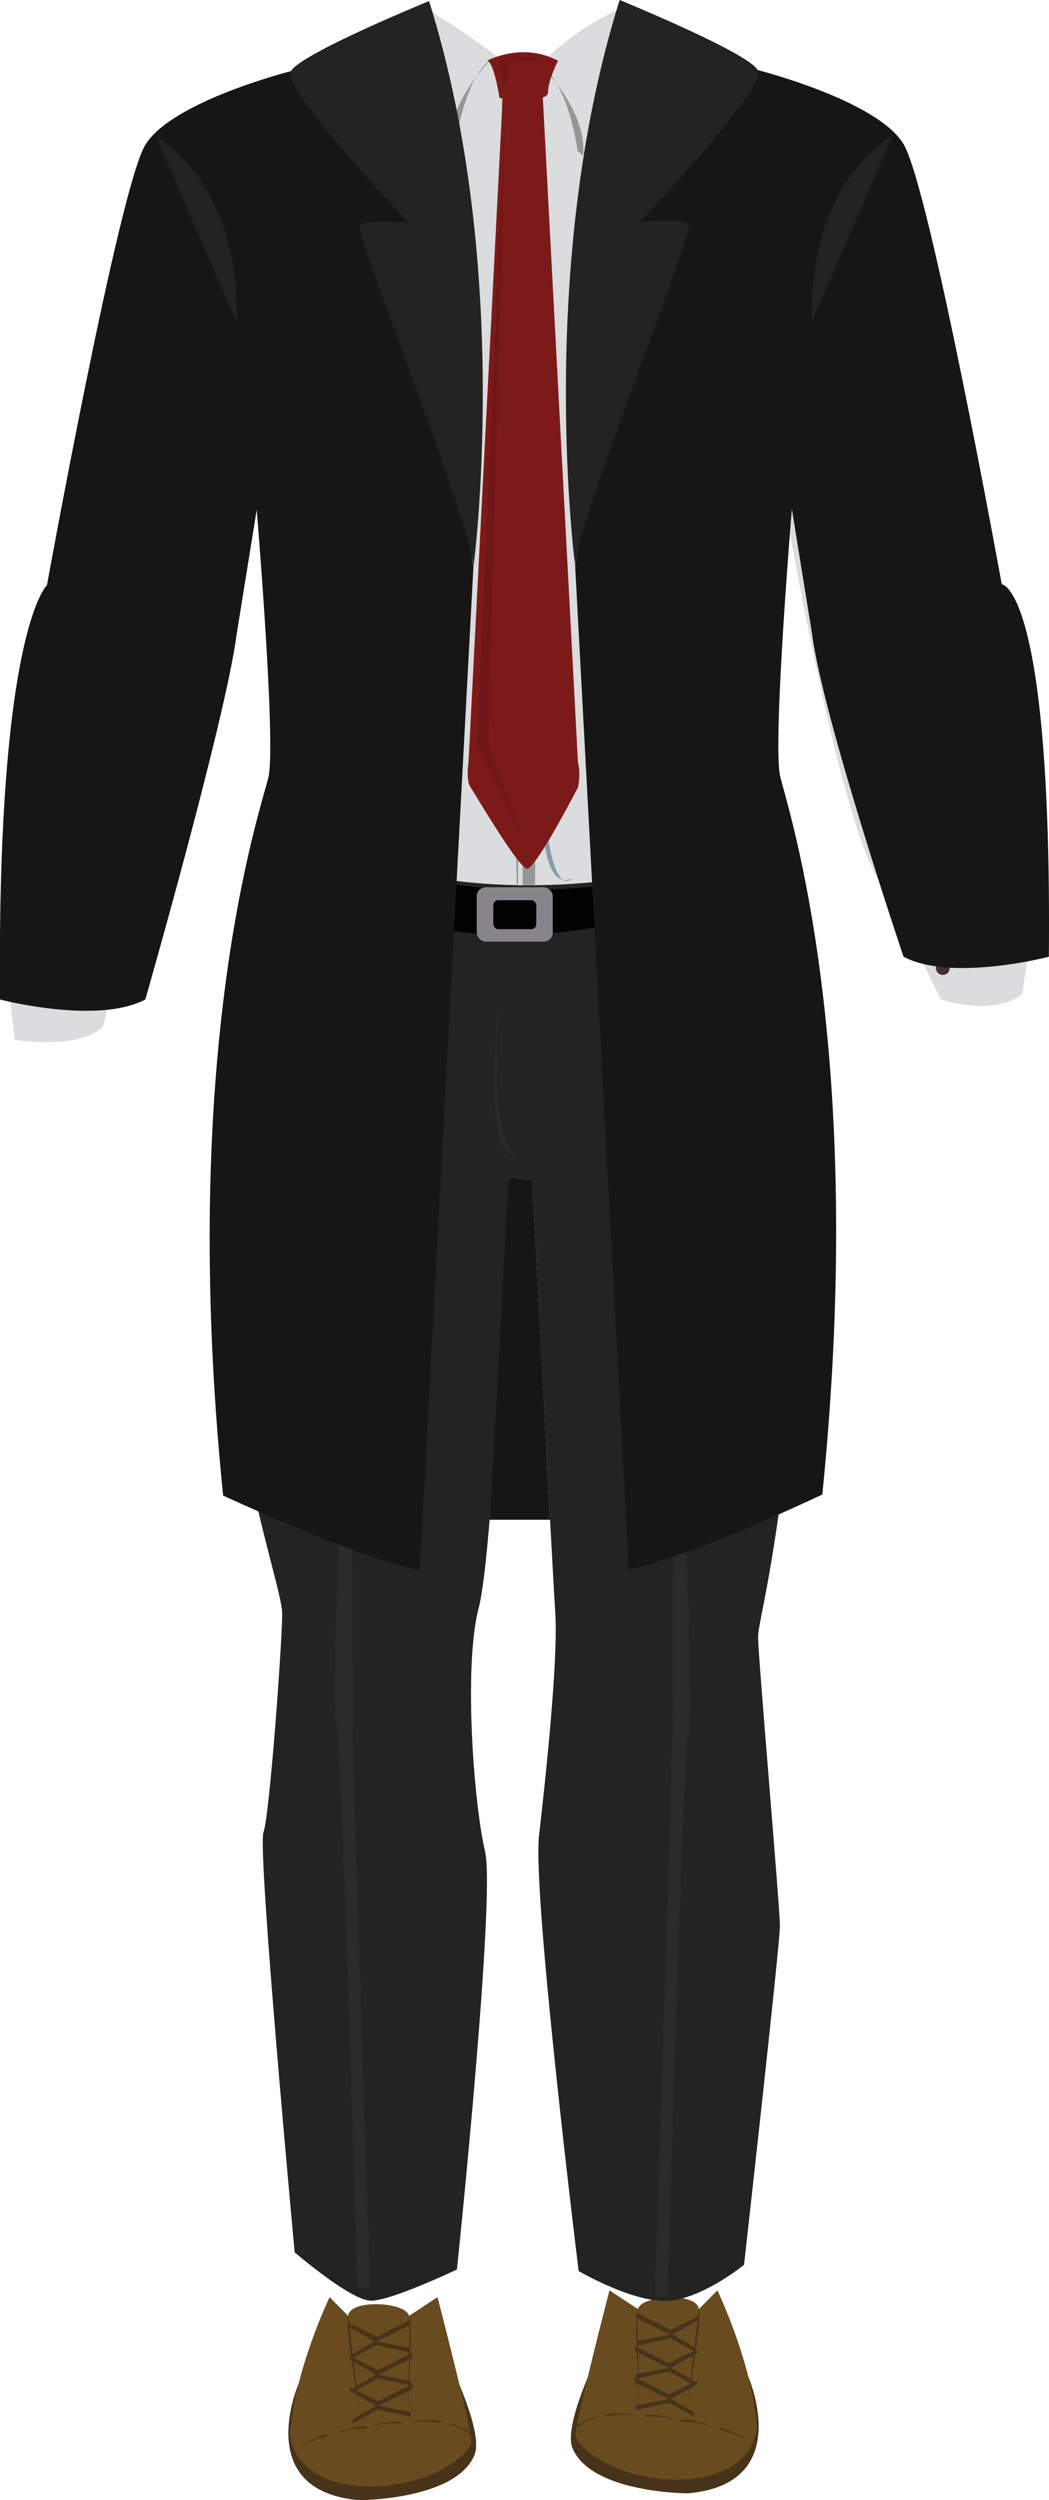 <svg xmlns="http://www.w3.org/2000/svg" viewBox="0 0 336.14 800.74"><defs><style>.cls-1{fill:#473319;}.cls-2{fill:#684b1e;}.cls-3{fill:#232323;}.cls-4{fill:#2b2b2b;}.cls-5{fill:#020202;}.cls-6{fill:#878589;}.cls-7{fill:#dbdcdd;}.cls-8{fill:#969696;}.cls-9{fill:#666565;}.cls-10{fill:#543d3a;}.cls-11{fill:#42302d;}.cls-12{fill:#829ca8;}.cls-13{fill:#7c1a1a;}.cls-14{fill:#701616;}.cls-15{fill:#161616;}</style></defs><title>snfb</title><g id="Layer_2" data-name="Layer 2"><g id="snfb"><g id="snfb-2" data-name="snfb"><g id="dressshoes"><g id="sbbshoes"><path class="cls-1" d="M95.71,763.4s-15.15,34.34,19.35,37.34c0,0,31,0,37-14.5,3-7.24-8-29.5-8-29.5s7.69,22.78,6,25.2-15.5,14.8-33,12.29-24.7-5.67-21.35-30.83"/><path class="cls-2" d="M105.62,735.73S94.26,759.29,92.91,780c0,0,1.15,14.73,22.15,16.23s36-10,36-14.3-10.86-46.21-10.86-46.21l-9.13,6c-1-4.5-19-5.5-19.5,0Z"/><path class="cls-1" d="M96.89,783.24s5.5-3.34,8-3.5v.43s-5.16,1.25-8,3.5Z"/><path class="cls-1" d="M108.82,778.61s6.18-1.8,8.64-1.31l-.12.42s-5.31-.13-8.63,1.31Z"/><path class="cls-1" d="M120.07,776.52s6.28-1.41,8.7-.77l-.14.41s-5.29-.45-8.7.78Z"/><path class="cls-1" d="M132.85,775.38s6.4-.65,8.73.27l-.19.39s-5.2-1.08-8.72-.26Z"/><path class="cls-1" d="M144.41,776.12s6.07,2.13,7.79,4l-.34.28s-4.25-3.19-7.79-4Z"/><path class="cls-1" d="M111.56,741.74l3.5,29.66S110.42,743.65,111.56,741.74Z"/><path class="cls-1" d="M130.72,771.67s1.49-27.81.63-29.87l-.63,29.87"/><polyline class="cls-1" points="111.83 744.06 120.69 748.4 131.52 742.9 131.59 744.57 120.69 749.9 131.16 751.9 131.16 753.4 120.69 751.07 112.62 755.39 112.47 754.28 119.93 749.9 111.38 744.9 111.83 744.06"/><polyline class="cls-1" points="112.33 754.71 121.19 759.06 132.02 753.56 132.09 755.23 121.19 760.56 131.66 762.56 131.66 764.06 121.19 761.73 113.12 766.05 112.96 764.93 120.43 760.56 111.88 755.56 112.33 754.71"/><polyline class="cls-1" points="112.33 764.71 121.19 769.05 132.02 763.56 132.09 765.22 121.19 770.55 131.66 772.55 131.66 774.05 121.19 771.72 113.12 776.04 112.96 774.93 120.43 770.55 111.88 765.55 112.33 764.71"/></g><g id="sbbshoes-2" data-name="sbbshoes"><path class="cls-1" d="M239.79,761.22s15.15,34.33-19.35,37.33c0,0-31,0-37-14.5-3-7.23,8-29.5,8-29.5s-7.68,22.79-6,25.21,15.5,14.8,33,12.29,24.7-5.67,21.35-30.83"/><path class="cls-2" d="M229.88,733.55s11.36,23.56,12.71,44.28c0,0-1.15,14.72-22.15,16.22s-36-10-36-14.29,10.86-46.21,10.86-46.21l9.13,6c1-4.5,19-5.5,19.5,0Z"/><path class="cls-1" d="M238.61,781.05s-5.5-3.33-8-3.5V778s5.17,1.25,8,3.5Z"/><path class="cls-1" d="M226.68,776.43s-6.18-1.8-8.63-1.32l.11.43s5.31-.13,8.63,1.31Z"/><path class="cls-1" d="M215.43,774.34s-6.28-1.41-8.7-.77l.14.41s5.3-.46,8.7.77Z"/><path class="cls-1" d="M202.65,773.2s-6.4-.66-8.73.27l.19.39s5.2-1.08,8.73-.27Z"/><path class="cls-1" d="M191.09,773.94s-6.07,2.12-7.78,3.95l.33.28s4.25-3.2,7.79-3.95Z"/><path class="cls-1" d="M223.94,739.55l-3.5,29.67S225.08,741.47,223.94,739.55Z"/><path class="cls-1" d="M204.79,769.49s-1.49-27.81-.63-29.87l.63,29.87"/><polyline class="cls-1" points="223.67 741.87 214.81 746.22 203.98 740.72 203.91 742.38 214.81 747.72 204.34 749.72 204.34 751.22 214.81 748.89 222.88 753.21 223.03 752.09 215.57 747.72 224.12 742.72 223.67 741.87"/><polyline class="cls-1" points="223.17 752.53 214.31 756.88 203.49 751.38 203.41 753.04 214.31 758.38 203.84 760.38 203.84 761.88 214.31 759.54 222.39 763.87 222.54 762.75 215.07 758.38 223.63 753.38 223.17 752.53"/><polyline class="cls-1" points="223.17 762.52 214.31 766.87 203.49 761.37 203.41 763.03 214.31 768.37 203.84 770.37 203.84 771.87 214.31 769.54 222.39 773.86 222.54 772.74 215.07 768.37 223.63 763.37 223.17 762.52"/></g></g><g id="snfbpants"><g id="sbbpants"><path class="cls-3" d="M91.79,261.79s57.61,45.59,148.41,0c0,0,23.22,69.57,16.72,152.57s-14,104-14,110,7,86.5,7,92.5-11.5,108.5-11.5,108.5-12.83,10.5-23.92,11.5-29.08-9.5-29.08-9.5-14.87-120.5-12.69-139.5,6.19-56.5,5.19-71.5-7.34-138.5-7.34-138.5l-7.66-1s-4.5,119-9.5,138-1.5,63.5,2,78-9,134-9,134-21,10-27.5,10-24.5-15.5-24.5-15.5-12-129-10-134.5,6-61,6-70-17-53-18-111S82.14,271.3,91.79,261.79Z"/><path class="cls-4" d="M216.1,406.36s6.66,140,4.66,147.33-6.83,182.17-6.83,182.17l-4.06-.68S215.58,559.69,215.5,553,216.1,406.36,216.1,406.36Z"/><path class="cls-4" d="M112.33,403.36s-6.67,140-4.67,147.34,6.83,182.16,6.83,182.16l4.06-.68S112.84,556.7,112.92,550,112.33,403.36,112.33,403.36Z"/><path class="cls-5" d="M88.29,268s-5.42,8.28-4.45,15.12c0,0,47.9,16.31,79.54,16.48,32.88.18,82.66-16.43,82.66-16.43s.33-13.79-4-15.17C242.08,268,184.06,306.17,88.29,268Z"/><rect class="cls-6" x="152.76" y="284.17" width="24.37" height="17.41" rx="2.9" ry="2.9"/><rect class="cls-5" x="158.07" y="288.31" width="13.78" height="9.28" rx="1.59" ry="1.59"/></g><rect class="cls-4" x="133.24" y="281.5" width="4.93" height="18.08" rx="1.47" ry="1.47"/><rect class="cls-4" x="190.99" y="281.5" width="4.93" height="18.08" rx="1.47" ry="1.47"/><rect class="cls-4" x="229.08" y="271.11" width="4.93" height="18.08" rx="1.47" ry="1.47"/><rect class="cls-4" x="91.27" y="268.51" width="4.93" height="18.08" rx="1.47" ry="1.47"/><path class="cls-4" d="M203.42,316s13.5,23.68,45.75,18.68C249.17,334.7,217.42,345.68,203.42,316Z"/><path class="cls-4" d="M130,317.64s-12.89,23.68-43.68,18.68C86.36,336.32,116.68,347.3,130,317.64Z"/><path class="cls-4" d="M160.08,321.57s-6.55,49.29,5.89,48.79C166,370.36,156,367.79,160.08,321.57Z"/></g><g id="snfbshirt"><g id="shirt"><path class="cls-7" d="M128.18,11.72S57.29,37.42,50.62,45.09,36,84.42,37.62,104.42c0,0-32.66,110.75-31.33,140.22L4.47,306.42l-3.18-2.33L4.73,333s20.35,3.46,28.29-4.24l5.27-22L36,306.42s28.33-54.22,28.66-61.78,19.67-96.55,19.67-96.55,6,36,5.67,44,3.66,66,3.66,66l-6.88,4.63s56.33,39.8,154,9.33l-3.48-15s2-54,.33-69.33l12.67-33s16.33,98.33,30,125L297,305.09h-3l7.55,15s16.47,5.68,26-1.68l2.87-19.35h-2s-2-77.67-5.33-87.67-20.67-95.33-26.67-105.33c0,0,4.67-52.67-21-67.33,0,0-58-16.17-72.35-25.25,0,0-6.86,9.46-35.86,12.79S128.18,11.72,128.18,11.72Z"/><g id="sbbshirt2"><path class="cls-8" d="M160.74,29.19l4.84,254.44s4.73-.23,5.87-.23l1.63-254.56Z"/><path class="cls-7" d="M167.89,30.57s-1.89-1.95-1.89,4V283.5l1.46,0S167.23,34.48,167.89,30.57Z"/><circle class="cls-9" cx="166" cy="73.61" r="3.22"/><path class="cls-10" d="M166.87,71.13s-2.93-.27-3.38,1.75A2.85,2.85,0,0,0,166,76.32S161,72.88,166.87,71.13Z"/><circle class="cls-10" cx="166" cy="73.82" r="0.75"/><circle class="cls-9" cx="166.63" cy="49.97" r="3.22"/><path class="cls-10" d="M167.51,47.49s-2.93-.27-3.38,1.75a2.84,2.84,0,0,0,2.5,3.44S161.63,49.24,167.51,47.49Z"/><circle class="cls-10" cx="166.63" cy="50.18" r="0.75"/><circle class="cls-9" cx="166.33" cy="100.49" r="3.22"/><path class="cls-10" d="M167.2,98s-2.92-.27-3.37,1.75a2.84,2.84,0,0,0,2.5,3.44S161.33,99.76,167.2,98Z"/><circle class="cls-10" cx="166.33" cy="100.69" r="0.75"/><circle class="cls-9" cx="166.92" cy="132.14" r="3.22"/><path class="cls-10" d="M167.79,129.66s-2.93-.27-3.38,1.75a2.83,2.83,0,0,0,2.51,3.43S161.91,131.41,167.79,129.66Z"/><circle class="cls-10" cx="166.92" cy="132.34" r="0.75"/><circle class="cls-9" cx="167.25" cy="159.01" r="3.22"/><path class="cls-10" d="M168.12,156.53s-2.92-.27-3.37,1.75a2.83,2.83,0,0,0,2.5,3.44S162.25,158.28,168.12,156.53Z"/><circle class="cls-10" cx="167.25" cy="159.22" r="0.75"/><circle class="cls-9" cx="167.17" cy="185.89" r="3.22"/><path class="cls-10" d="M168,183.41s-2.93-.27-3.38,1.75a2.84,2.84,0,0,0,2.51,3.44S162.16,185.16,168,183.41Z"/><circle class="cls-10" cx="167.17" cy="186.1" r="0.75"/><circle class="cls-9" cx="167.5" cy="212.76" r="3.22"/><path class="cls-10" d="M168.37,210.28S165.45,210,165,212a2.84,2.84,0,0,0,2.5,3.44S162.5,212,168.37,210.28Z"/><circle class="cls-10" cx="167.5" cy="212.97" r="0.75"/><circle class="cls-9" cx="167.87" cy="234.21" r="3.22"/><path class="cls-10" d="M168.74,231.73s-2.93-.27-3.38,1.75a2.83,2.83,0,0,0,2.51,3.43S162.86,233.48,168.74,231.73Z"/><circle class="cls-10" cx="167.87" cy="234.41" r="0.75"/><circle class="cls-9" cx="168.21" cy="261.08" r="3.22"/><path class="cls-10" d="M169.08,258.6s-2.93-.27-3.38,1.75a2.84,2.84,0,0,0,2.51,3.44S163.2,260.35,169.08,258.6Z"/><circle class="cls-10" cx="168.21" cy="261.29" r="0.75"/><circle class="cls-11" cx="32.22" cy="310.45" r="2.21"/><circle class="cls-11" cx="302.12" cy="310.03" r="2.21"/><path class="cls-12" d="M173.89,242.47s-3.38,44.85,9.48,38.85C183.37,281.32,174.89,291.28,173.89,242.47Z"/></g></g><path class="cls-7" d="M134.74,1.63s-8.23,18.17-24.58,22.93c0,0,28.12,18.75,38.62,22.92L162.34,20.7S153.62,12.85,134.74,1.63Z"/><path class="cls-8" d="M157.37,19s-14.63,14.49-13.13,28.52l1.71-1.4S148.74,25,157.37,19Z"/><path class="cls-7" d="M199.62,2.38s6.45,20,15.85,24c0,0-22.7,19.25-33.2,23.41L171.81,22A86,86,0,0,1,199.62,2.38Z"/><path class="cls-8" d="M173.69,21.27s14.62,14.48,13.12,28.51l-1.71-1.39S182.31,27.34,173.69,21.27Z"/><path class="cls-13" d="M156.4,19.3c1.85-.92,11.92-5.39,22.42.15,0,0-3.28,6.45-3.2,10.13s-15.55,1.82-15.55,1.82-1.63-10.62-3.68-11.84A.15.15,0,0,1,156.4,19.3Z"/><path class="cls-13" d="M161.07,31.41l-10.95,212.8s-.87,5.63.63,7.88,15.38,25.87,18.12,26.12,16.32-26,16.32-26a18.83,18.83,0,0,0,0-8.16L173.94,31.22Z"/><path class="cls-14" d="M176.31,19.48s-9.87-3.32-16.67,0a14.22,14.22,0,0,1,1.37,9s2.45-5.14,2-7.35C163,21.13,162.81,18.51,176.31,19.48Z"/><path class="cls-14" d="M162,31.67l-9.22,206.74,15.18,31s-11.31-28.75-11.37-32.5C156.55,233,156.56,233.16,162,31.67Z"/><path class="cls-15" d="M93.22,22.79S55,32.45,46.54,46.45s-31.5,141-31.5,141S-1,201.77,0,320.11c0,0,31.14,8.16,46.57,0,0,0,25.74-89.83,29.25-116.91l6.44-39.9S88.54,238.45,86,249s-29,87-14.5,230c0,0,42,19.5,63,24l17.19-321.2-19.9-159Z"/><path class="cls-3" d="M137.49.34S96.4,17.12,93.22,22.79,131,71.42,131,71.42s-14-1.53-15.75.75,36.61,97.38,36.44,109.58C151.71,181.75,164.43,86.22,137.49.34Z"/><path class="cls-3" d="M50,43.78s27,14,25.85,59.53"/><path class="cls-15" d="M242.82,22.45S281,32.11,289.5,46.11s31.5,141,31.5,141,16.1,1,15.1,119.31c0,0-31.14,8.15-46.57,0,0,0-25.84-76.48-29.34-103.56L253.74,163s-6.24,75.15-3.74,85.65,28,87,13.5,230c0,0-40.95,19.5-62,24l-17.19-321.2,19.91-159Z"/><path class="cls-3" d="M198.56,0s41.08,16.78,44.26,22.45S205,71.08,205,71.08s14-1.53,15.76.75-36.62,97.38-36.45,109.58C184.33,181.41,171.62,85.89,198.56,0Z"/><path class="cls-3" d="M286,43.45s-27,14-25.85,59.52"/><path class="cls-15" d="M156.89,486.73h19.37l-5.68-108.87-7.66-1S158.09,470.79,156.89,486.73Z"/></g></g></g></g></svg>